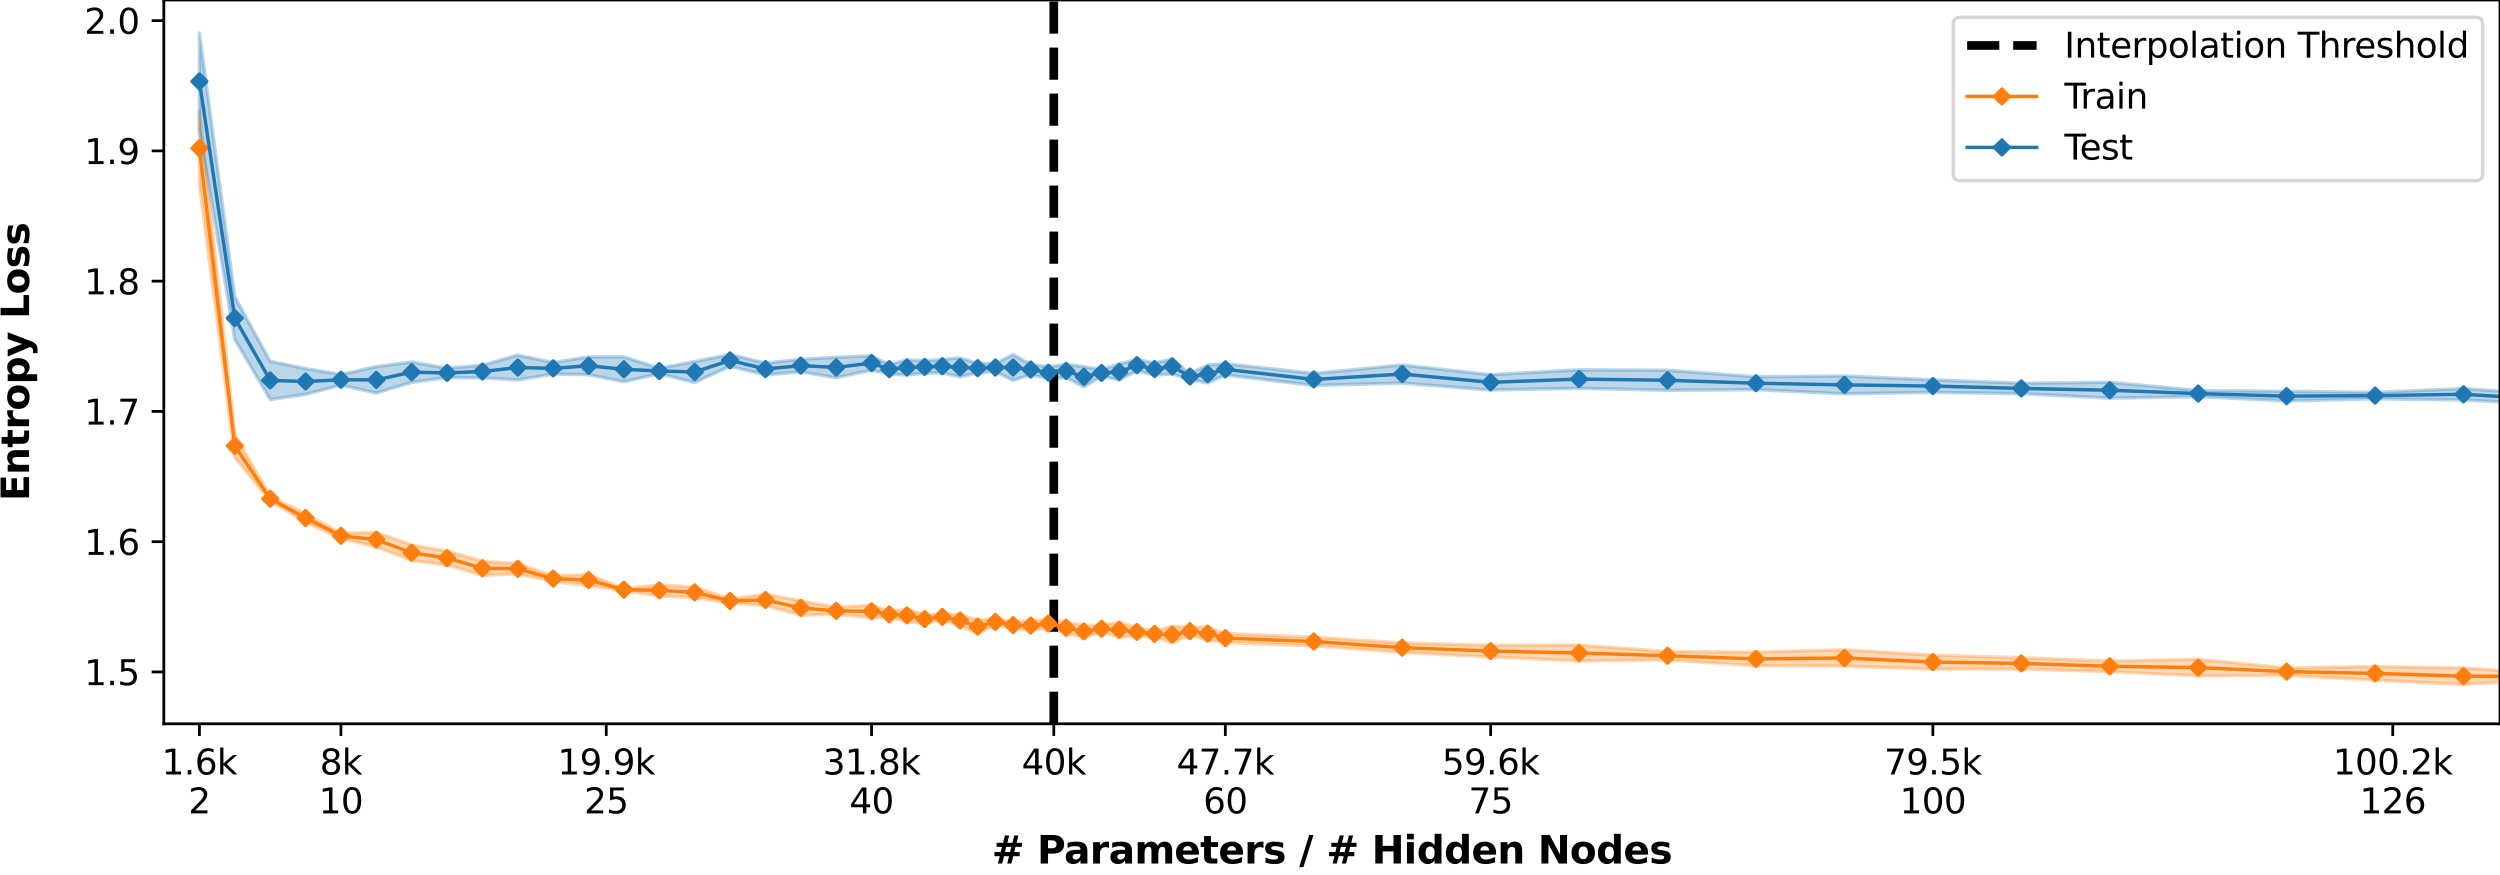 <?xml version="1.0" encoding="utf-8" standalone="no"?>
<!DOCTYPE svg PUBLIC "-//W3C//DTD SVG 1.1//EN"
  "http://www.w3.org/Graphics/SVG/1.1/DTD/svg11.dtd">
<svg xmlns:xlink="http://www.w3.org/1999/xlink" width="720pt" height="252pt" viewBox="0 0 720 252" xmlns="http://www.w3.org/2000/svg" version="1.1">
 <defs>
  <style type="text/css">*{stroke-linejoin: round; stroke-linecap: butt}</style>
 </defs>
 <g id="figure_1">
  <g id="patch_1">
   <path d="M 0 252 
L 720 252 
L 720 0 
L 0 0 
z
" style="fill: #ffffff"/>
  </g>
  <g id="axes_1">
   <g id="patch_2">
    <path d="M 47.18 208.456 
L 720 208.456 
L 720 0 
L 47.18 0 
z
" style="fill: #ffffff"/>
   </g>
   <g id="PolyCollection_1">
    <path d="M 57.432 31.939 
L 57.432 53.424 
L 67.621 131.74 
L 77.809 144.332 
L 87.998 150.397 
L 98.186 155.095 
L 108.375 157.48 
L 118.563 161.418 
L 128.751 162.734 
L 138.94 165.698 
L 149.128 165.302 
L 159.317 167.507 
L 169.505 168.646 
L 179.694 170.16 
L 189.882 171.587 
L 200.07 172.137 
L 210.259 173.704 
L 220.447 174.409 
L 230.636 177.126 
L 240.824 176.98 
L 251.012 177.84 
L 256.107 177.866 
L 261.201 179.031 
L 266.295 179.55 
L 271.389 178.524 
L 276.483 180.335 
L 281.578 182.446 
L 286.672 180.027 
L 291.766 181.074 
L 296.86 181.491 
L 301.955 180.888 
L 307.049 182.428 
L 312.143 183.468 
L 317.237 182.201 
L 322.331 183.47 
L 327.426 183.291 
L 332.52 183.38 
L 337.614 185.16 
L 342.708 182.955 
L 347.802 184.365 
L 352.897 185.06 
L 378.368 186.003 
L 403.839 187.881 
L 429.31 189.206 
L 454.781 190.348 
L 480.252 190.082 
L 505.723 191.756 
L 531.194 191.853 
L 556.665 192.688 
L 582.136 192.709 
L 607.607 193.432 
L 633.078 194.654 
L 658.549 194.506 
L 684.02 195.9 
L 709.491 197.113 
L 734.962 195.568 
L 760.433 195.72 
L 785.904 196.874 
L 811.375 198.981 
L 811.375 195.061 
L 811.375 195.061 
L 785.904 195.055 
L 760.433 192.793 
L 734.962 194.075 
L 709.491 192.374 
L 684.02 191.973 
L 658.549 192.338 
L 633.078 189.894 
L 607.607 190.359 
L 582.136 189.416 
L 556.665 188.675 
L 531.194 187.134 
L 505.723 187.796 
L 480.252 187.629 
L 454.781 185.782 
L 429.31 185.82 
L 403.839 185.178 
L 378.368 183.496 
L 352.897 182.502 
L 347.802 180.617 
L 342.708 180.611 
L 337.614 180.341 
L 332.52 181.762 
L 327.426 180.715 
L 322.331 179.301 
L 317.237 179.934 
L 312.143 180.233 
L 307.049 179.169 
L 301.955 178.27 
L 296.86 178.823 
L 291.766 178.972 
L 286.672 178.2 
L 281.578 178.507 
L 276.483 177.069 
L 271.389 176.802 
L 266.295 177.022 
L 261.201 175.452 
L 256.107 175.997 
L 251.012 174.271 
L 240.824 174.901 
L 230.636 173.029 
L 220.447 171.176 
L 210.259 172.468 
L 200.07 169.084 
L 189.882 168.455 
L 179.694 169.462 
L 169.505 165.465 
L 159.317 165.802 
L 149.128 162.323 
L 138.94 161.606 
L 128.751 158.708 
L 118.563 156.984 
L 108.375 153.364 
L 98.186 153.531 
L 87.998 147.995 
L 77.809 142.952 
L 67.621 125.103 
L 57.432 31.939 
z
" clip-path="url(#p894964022c)" style="fill: #ff7f0e; fill-opacity: 0.3; stroke: #ff7f0e; stroke-opacity: 0.3"/>
   </g>
   <g id="PolyCollection_2">
    <path d="M 57.432 9.475 
L 57.432 37.435 
L 67.621 97.772 
L 77.809 115.065 
L 87.998 113.589 
L 98.186 110.919 
L 108.375 113.202 
L 118.563 110.123 
L 128.751 108.753 
L 138.94 108.81 
L 149.128 109.426 
L 159.317 107.733 
L 169.505 107.92 
L 179.694 109.937 
L 189.882 107.662 
L 200.07 110.142 
L 210.259 105.496 
L 220.447 107.991 
L 230.636 107.095 
L 240.824 108.783 
L 251.012 106.617 
L 256.107 107.689 
L 261.201 108.014 
L 266.295 107.463 
L 271.389 107.402 
L 276.483 108.526 
L 281.578 107.4 
L 286.672 107.002 
L 291.766 109.56 
L 296.86 107.927 
L 301.955 109.055 
L 307.049 108.748 
L 312.143 111.437 
L 317.237 108.352 
L 322.331 109.451 
L 327.426 106.838 
L 332.52 108.022 
L 337.614 107.715 
L 342.708 109.265 
L 347.802 110.333 
L 352.897 107.995 
L 378.368 111.009 
L 403.839 110.338 
L 429.31 112.321 
L 454.781 111.83 
L 480.252 112.407 
L 505.723 112.228 
L 531.194 113.42 
L 556.665 112.986 
L 582.136 113.387 
L 607.607 114.668 
L 633.078 114.239 
L 658.549 115.469 
L 684.02 114.866 
L 709.491 115.204 
L 734.962 116.501 
L 760.433 116.337 
L 785.904 115.957 
L 811.375 116.581 
L 811.375 113.919 
L 811.375 113.919 
L 785.904 111.267 
L 760.433 113.691 
L 734.962 113.678 
L 709.491 111.911 
L 684.02 113.002 
L 658.549 112.701 
L 633.078 112.461 
L 607.607 110.099 
L 582.136 110.355 
L 556.665 109.39 
L 531.194 108.283 
L 505.723 108.507 
L 480.252 106.631 
L 454.781 106.516 
L 429.31 107.9 
L 403.839 105.118 
L 378.368 107.552 
L 352.897 104.731 
L 347.802 105.146 
L 342.708 107.609 
L 337.614 103.352 
L 332.52 104.545 
L 327.426 103.498 
L 322.331 104.786 
L 317.237 106.465 
L 312.143 105.586 
L 307.049 104.927 
L 301.955 105.63 
L 296.86 104.934 
L 291.766 102.113 
L 286.672 104.673 
L 281.578 104.658 
L 276.483 103.07 
L 271.389 103.53 
L 266.295 103.87 
L 261.201 103.653 
L 256.107 104.943 
L 251.012 102.502 
L 240.824 102.88 
L 230.636 103.489 
L 220.447 104.572 
L 210.259 102.068 
L 200.07 104.121 
L 189.882 106.046 
L 179.694 102.782 
L 169.505 102.775 
L 159.317 104.431 
L 149.128 102.258 
L 138.94 105.181 
L 128.751 106.04 
L 118.563 104.259 
L 108.375 105.598 
L 98.186 107.838 
L 87.998 106.151 
L 77.809 104.048 
L 67.621 85.49 
L 57.432 9.475 
z
" clip-path="url(#p894964022c)" style="fill: #1f77b4; fill-opacity: 0.3; stroke: #1f77b4; stroke-opacity: 0.3"/>
   </g>
   <g id="matplotlib.axis_1">
    <g id="xtick_1">
     <g id="line2d_1">
      <defs>
       <path id="m38ca5b665b" d="M 0 0 
L 0 3.5 
" style="stroke: #000000; stroke-width: 0.8"/>
      </defs>
      <g>
       <use xlink:href="#m38ca5b665b" x="57.432" y="208.456" style="stroke: #000000; stroke-width: 0.8"/>
      </g>
     </g>
     <g id="text_1">
      <!-- 1.6k -->
      <g transform="translate(46.586 223.054)scale(0.1 -0.1)">
       <defs>
        <path id="DejaVuSans-31" d="M 794 531 
L 1825 531 
L 1825 4091 
L 703 3866 
L 703 4441 
L 1819 4666 
L 2450 4666 
L 2450 531 
L 3481 531 
L 3481 0 
L 794 0 
L 794 531 
z
" transform="scale(0.016)"/>
        <path id="DejaVuSans-2e" d="M 684 794 
L 1344 794 
L 1344 0 
L 684 0 
L 684 794 
z
" transform="scale(0.016)"/>
        <path id="DejaVuSans-36" d="M 2113 2584 
Q 1688 2584 1439 2293 
Q 1191 2003 1191 1497 
Q 1191 994 1439 701 
Q 1688 409 2113 409 
Q 2538 409 2786 701 
Q 3034 994 3034 1497 
Q 3034 2003 2786 2293 
Q 2538 2584 2113 2584 
z
M 3366 4563 
L 3366 3988 
Q 3128 4100 2886 4159 
Q 2644 4219 2406 4219 
Q 1781 4219 1451 3797 
Q 1122 3375 1075 2522 
Q 1259 2794 1537 2939 
Q 1816 3084 2150 3084 
Q 2853 3084 3261 2657 
Q 3669 2231 3669 1497 
Q 3669 778 3244 343 
Q 2819 -91 2113 -91 
Q 1303 -91 875 529 
Q 447 1150 447 2328 
Q 447 3434 972 4092 
Q 1497 4750 2381 4750 
Q 2619 4750 2861 4703 
Q 3103 4656 3366 4563 
z
" transform="scale(0.016)"/>
        <path id="DejaVuSans-6b" d="M 581 4863 
L 1159 4863 
L 1159 1991 
L 2875 3500 
L 3609 3500 
L 1753 1863 
L 3688 0 
L 2938 0 
L 1159 1709 
L 1159 0 
L 581 0 
L 581 4863 
z
" transform="scale(0.016)"/>
       </defs>
       <use xlink:href="#DejaVuSans-31"/>
       <use xlink:href="#DejaVuSans-2e" x="63.623"/>
       <use xlink:href="#DejaVuSans-36" x="95.41"/>
       <use xlink:href="#DejaVuSans-6b" x="159.033"/>
      </g>
      <!-- 2 -->
      <g transform="translate(54.251 234.252)scale(0.1 -0.1)">
       <defs>
        <path id="DejaVuSans-32" d="M 1228 531 
L 3431 531 
L 3431 0 
L 469 0 
L 469 531 
Q 828 903 1448 1529 
Q 2069 2156 2228 2338 
Q 2531 2678 2651 2914 
Q 2772 3150 2772 3378 
Q 2772 3750 2511 3984 
Q 2250 4219 1831 4219 
Q 1534 4219 1204 4116 
Q 875 4013 500 3803 
L 500 4441 
Q 881 4594 1212 4672 
Q 1544 4750 1819 4750 
Q 2544 4750 2975 4387 
Q 3406 4025 3406 3419 
Q 3406 3131 3298 2873 
Q 3191 2616 2906 2266 
Q 2828 2175 2409 1742 
Q 1991 1309 1228 531 
z
" transform="scale(0.016)"/>
       </defs>
       <use xlink:href="#DejaVuSans-32"/>
      </g>
     </g>
    </g>
    <g id="xtick_2">
     <g id="line2d_2">
      <g>
       <use xlink:href="#m38ca5b665b" x="98.186" y="208.456" style="stroke: #000000; stroke-width: 0.8"/>
      </g>
     </g>
     <g id="text_2">
      <!-- 8k -->
      <g transform="translate(92.11 223.054)scale(0.1 -0.1)">
       <defs>
        <path id="DejaVuSans-38" d="M 2034 2216 
Q 1584 2216 1326 1975 
Q 1069 1734 1069 1313 
Q 1069 891 1326 650 
Q 1584 409 2034 409 
Q 2484 409 2743 651 
Q 3003 894 3003 1313 
Q 3003 1734 2745 1975 
Q 2488 2216 2034 2216 
z
M 1403 2484 
Q 997 2584 770 2862 
Q 544 3141 544 3541 
Q 544 4100 942 4425 
Q 1341 4750 2034 4750 
Q 2731 4750 3128 4425 
Q 3525 4100 3525 3541 
Q 3525 3141 3298 2862 
Q 3072 2584 2669 2484 
Q 3125 2378 3379 2068 
Q 3634 1759 3634 1313 
Q 3634 634 3220 271 
Q 2806 -91 2034 -91 
Q 1263 -91 848 271 
Q 434 634 434 1313 
Q 434 1759 690 2068 
Q 947 2378 1403 2484 
z
M 1172 3481 
Q 1172 3119 1398 2916 
Q 1625 2713 2034 2713 
Q 2441 2713 2670 2916 
Q 2900 3119 2900 3481 
Q 2900 3844 2670 4047 
Q 2441 4250 2034 4250 
Q 1625 4250 1398 4047 
Q 1172 3844 1172 3481 
z
" transform="scale(0.016)"/>
       </defs>
       <use xlink:href="#DejaVuSans-38"/>
       <use xlink:href="#DejaVuSans-6b" x="63.623"/>
      </g>
      <!-- 10 -->
      <g transform="translate(91.824 234.252)scale(0.1 -0.1)">
       <defs>
        <path id="DejaVuSans-30" d="M 2034 4250 
Q 1547 4250 1301 3770 
Q 1056 3291 1056 2328 
Q 1056 1369 1301 889 
Q 1547 409 2034 409 
Q 2525 409 2770 889 
Q 3016 1369 3016 2328 
Q 3016 3291 2770 3770 
Q 2525 4250 2034 4250 
z
M 2034 4750 
Q 2819 4750 3233 4129 
Q 3647 3509 3647 2328 
Q 3647 1150 3233 529 
Q 2819 -91 2034 -91 
Q 1250 -91 836 529 
Q 422 1150 422 2328 
Q 422 3509 836 4129 
Q 1250 4750 2034 4750 
z
" transform="scale(0.016)"/>
       </defs>
       <use xlink:href="#DejaVuSans-31"/>
       <use xlink:href="#DejaVuSans-30" x="63.623"/>
      </g>
     </g>
    </g>
    <g id="xtick_3">
     <g id="line2d_3">
      <g>
       <use xlink:href="#m38ca5b665b" x="174.599" y="208.456" style="stroke: #000000; stroke-width: 0.8"/>
      </g>
     </g>
     <g id="text_3">
      <!-- 19.9k -->
      <g transform="translate(160.571 223.054)scale(0.1 -0.1)">
       <defs>
        <path id="DejaVuSans-39" d="M 703 97 
L 703 672 
Q 941 559 1184 500 
Q 1428 441 1663 441 
Q 2288 441 2617 861 
Q 2947 1281 2994 2138 
Q 2813 1869 2534 1725 
Q 2256 1581 1919 1581 
Q 1219 1581 811 2004 
Q 403 2428 403 3163 
Q 403 3881 828 4315 
Q 1253 4750 1959 4750 
Q 2769 4750 3195 4129 
Q 3622 3509 3622 2328 
Q 3622 1225 3098 567 
Q 2575 -91 1691 -91 
Q 1453 -91 1209 -44 
Q 966 3 703 97 
z
M 1959 2075 
Q 2384 2075 2632 2365 
Q 2881 2656 2881 3163 
Q 2881 3666 2632 3958 
Q 2384 4250 1959 4250 
Q 1534 4250 1286 3958 
Q 1038 3666 1038 3163 
Q 1038 2656 1286 2365 
Q 1534 2075 1959 2075 
z
" transform="scale(0.016)"/>
       </defs>
       <use xlink:href="#DejaVuSans-31"/>
       <use xlink:href="#DejaVuSans-39" x="63.623"/>
       <use xlink:href="#DejaVuSans-2e" x="127.246"/>
       <use xlink:href="#DejaVuSans-39" x="159.033"/>
       <use xlink:href="#DejaVuSans-6b" x="222.656"/>
      </g>
      <!-- 25 -->
      <g transform="translate(168.237 234.252)scale(0.1 -0.1)">
       <defs>
        <path id="DejaVuSans-35" d="M 691 4666 
L 3169 4666 
L 3169 4134 
L 1269 4134 
L 1269 2991 
Q 1406 3038 1543 3061 
Q 1681 3084 1819 3084 
Q 2600 3084 3056 2656 
Q 3513 2228 3513 1497 
Q 3513 744 3044 326 
Q 2575 -91 1722 -91 
Q 1428 -91 1123 -41 
Q 819 9 494 109 
L 494 744 
Q 775 591 1075 516 
Q 1375 441 1709 441 
Q 2250 441 2565 725 
Q 2881 1009 2881 1497 
Q 2881 1984 2565 2268 
Q 2250 2553 1709 2553 
Q 1456 2553 1204 2497 
Q 953 2441 691 2322 
L 691 4666 
z
" transform="scale(0.016)"/>
       </defs>
       <use xlink:href="#DejaVuSans-32"/>
       <use xlink:href="#DejaVuSans-35" x="63.623"/>
      </g>
     </g>
    </g>
    <g id="xtick_4">
     <g id="line2d_4">
      <g>
       <use xlink:href="#m38ca5b665b" x="251.012" y="208.456" style="stroke: #000000; stroke-width: 0.8"/>
      </g>
     </g>
     <g id="text_4">
      <!-- 31.8k -->
      <g transform="translate(236.984 223.054)scale(0.1 -0.1)">
       <defs>
        <path id="DejaVuSans-33" d="M 2597 2516 
Q 3050 2419 3304 2112 
Q 3559 1806 3559 1356 
Q 3559 666 3084 287 
Q 2609 -91 1734 -91 
Q 1441 -91 1130 -33 
Q 819 25 488 141 
L 488 750 
Q 750 597 1062 519 
Q 1375 441 1716 441 
Q 2309 441 2620 675 
Q 2931 909 2931 1356 
Q 2931 1769 2642 2001 
Q 2353 2234 1838 2234 
L 1294 2234 
L 1294 2753 
L 1863 2753 
Q 2328 2753 2575 2939 
Q 2822 3125 2822 3475 
Q 2822 3834 2567 4026 
Q 2313 4219 1838 4219 
Q 1578 4219 1281 4162 
Q 984 4106 628 3988 
L 628 4550 
Q 988 4650 1302 4700 
Q 1616 4750 1894 4750 
Q 2613 4750 3031 4423 
Q 3450 4097 3450 3541 
Q 3450 3153 3228 2886 
Q 3006 2619 2597 2516 
z
" transform="scale(0.016)"/>
       </defs>
       <use xlink:href="#DejaVuSans-33"/>
       <use xlink:href="#DejaVuSans-31" x="63.623"/>
       <use xlink:href="#DejaVuSans-2e" x="127.246"/>
       <use xlink:href="#DejaVuSans-38" x="159.033"/>
       <use xlink:href="#DejaVuSans-6b" x="222.656"/>
      </g>
      <!-- 40 -->
      <g transform="translate(244.65 234.252)scale(0.1 -0.1)">
       <defs>
        <path id="DejaVuSans-34" d="M 2419 4116 
L 825 1625 
L 2419 1625 
L 2419 4116 
z
M 2253 4666 
L 3047 4666 
L 3047 1625 
L 3713 1625 
L 3713 1100 
L 3047 1100 
L 3047 0 
L 2419 0 
L 2419 1100 
L 313 1100 
L 313 1709 
L 2253 4666 
z
" transform="scale(0.016)"/>
       </defs>
       <use xlink:href="#DejaVuSans-34"/>
       <use xlink:href="#DejaVuSans-30" x="63.623"/>
      </g>
     </g>
    </g>
    <g id="xtick_5">
     <g id="line2d_5">
      <g>
       <use xlink:href="#m38ca5b665b" x="352.897" y="208.456" style="stroke: #000000; stroke-width: 0.8"/>
      </g>
     </g>
     <g id="text_5">
      <!-- 47.7k -->
      <g transform="translate(338.868 223.054)scale(0.1 -0.1)">
       <defs>
        <path id="DejaVuSans-37" d="M 525 4666 
L 3525 4666 
L 3525 4397 
L 1831 0 
L 1172 0 
L 2766 4134 
L 525 4134 
L 525 4666 
z
" transform="scale(0.016)"/>
       </defs>
       <use xlink:href="#DejaVuSans-34"/>
       <use xlink:href="#DejaVuSans-37" x="63.623"/>
       <use xlink:href="#DejaVuSans-2e" x="127.246"/>
       <use xlink:href="#DejaVuSans-37" x="159.033"/>
       <use xlink:href="#DejaVuSans-6b" x="222.656"/>
      </g>
      <!-- 60 -->
      <g transform="translate(346.534 234.252)scale(0.1 -0.1)">
       <use xlink:href="#DejaVuSans-36"/>
       <use xlink:href="#DejaVuSans-30" x="63.623"/>
      </g>
     </g>
    </g>
    <g id="xtick_6">
     <g id="line2d_6">
      <g>
       <use xlink:href="#m38ca5b665b" x="429.31" y="208.456" style="stroke: #000000; stroke-width: 0.8"/>
      </g>
     </g>
     <g id="text_6">
      <!-- 59.6k -->
      <g transform="translate(415.282 223.054)scale(0.1 -0.1)">
       <use xlink:href="#DejaVuSans-35"/>
       <use xlink:href="#DejaVuSans-39" x="63.623"/>
       <use xlink:href="#DejaVuSans-2e" x="127.246"/>
       <use xlink:href="#DejaVuSans-36" x="159.033"/>
       <use xlink:href="#DejaVuSans-6b" x="222.656"/>
      </g>
      <!-- 75 -->
      <g transform="translate(422.947 234.252)scale(0.1 -0.1)">
       <use xlink:href="#DejaVuSans-37"/>
       <use xlink:href="#DejaVuSans-35" x="63.623"/>
      </g>
     </g>
    </g>
    <g id="xtick_7">
     <g id="line2d_7">
      <g>
       <use xlink:href="#m38ca5b665b" x="556.665" y="208.456" style="stroke: #000000; stroke-width: 0.8"/>
      </g>
     </g>
     <g id="text_7">
      <!-- 79.5k -->
      <g transform="translate(542.637 223.054)scale(0.1 -0.1)">
       <use xlink:href="#DejaVuSans-37"/>
       <use xlink:href="#DejaVuSans-39" x="63.623"/>
       <use xlink:href="#DejaVuSans-2e" x="127.246"/>
       <use xlink:href="#DejaVuSans-35" x="159.033"/>
       <use xlink:href="#DejaVuSans-6b" x="222.656"/>
      </g>
      <!-- 100 -->
      <g transform="translate(547.121 234.252)scale(0.1 -0.1)">
       <use xlink:href="#DejaVuSans-31"/>
       <use xlink:href="#DejaVuSans-30" x="63.623"/>
       <use xlink:href="#DejaVuSans-30" x="127.246"/>
      </g>
     </g>
    </g>
    <g id="xtick_8">
     <g id="line2d_8">
      <g>
       <use xlink:href="#m38ca5b665b" x="689.114" y="208.456" style="stroke: #000000; stroke-width: 0.8"/>
      </g>
     </g>
     <g id="text_8">
      <!-- 100.2k -->
      <g transform="translate(671.905 223.054)scale(0.1 -0.1)">
       <use xlink:href="#DejaVuSans-31"/>
       <use xlink:href="#DejaVuSans-30" x="63.623"/>
       <use xlink:href="#DejaVuSans-30" x="127.246"/>
       <use xlink:href="#DejaVuSans-2e" x="190.869"/>
       <use xlink:href="#DejaVuSans-32" x="222.656"/>
       <use xlink:href="#DejaVuSans-6b" x="286.279"/>
      </g>
      <!-- 126 -->
      <g transform="translate(679.571 234.252)scale(0.1 -0.1)">
       <use xlink:href="#DejaVuSans-31"/>
       <use xlink:href="#DejaVuSans-32" x="63.623"/>
       <use xlink:href="#DejaVuSans-36" x="127.246"/>
      </g>
     </g>
    </g>
    <g id="xtick_9">
     <g id="line2d_9">
      <g>
       <use xlink:href="#m38ca5b665b" x="303.492" y="208.456" style="stroke: #000000; stroke-width: 0.8"/>
      </g>
     </g>
     <g id="text_9">
      <!-- 40k -->
      <g transform="translate(294.235 223.054)scale(0.1 -0.1)">
       <use xlink:href="#DejaVuSans-34"/>
       <use xlink:href="#DejaVuSans-30" x="63.623"/>
       <use xlink:href="#DejaVuSans-6b" x="127.246"/>
      </g>
     </g>
    </g>
    <g id="text_10">
     <!-- # Parameters / # Hidden Nodes -->
     <g transform="translate(285.631 248.69)scale(0.11 -0.11)">
      <defs>
       <path id="DejaVuSans-Bold-23" d="M 2847 4594 
L 2547 3391 
L 3372 3391 
L 3675 4594 
L 4366 4594 
L 4063 3391 
L 4928 3391 
L 4928 2725 
L 3897 2725 
L 3681 1869 
L 4569 1869 
L 4569 1197 
L 3519 1197 
L 3219 0 
L 2528 0 
L 2828 1197 
L 2003 1197 
L 1703 0 
L 1006 0 
L 1306 1197 
L 434 1197 
L 434 1869 
L 1459 1869 
L 1678 2725 
L 794 2725 
L 794 3391 
L 1850 3391 
L 2150 4594 
L 2847 4594 
z
M 3200 2725 
L 2375 2725 
L 2156 1869 
L 2981 1869 
L 3200 2725 
z
" transform="scale(0.016)"/>
       <path id="DejaVuSans-Bold-20" transform="scale(0.016)"/>
       <path id="DejaVuSans-Bold-50" d="M 588 4666 
L 2584 4666 
Q 3475 4666 3951 4270 
Q 4428 3875 4428 3144 
Q 4428 2409 3951 2014 
Q 3475 1619 2584 1619 
L 1791 1619 
L 1791 0 
L 588 0 
L 588 4666 
z
M 1791 3794 
L 1791 2491 
L 2456 2491 
Q 2806 2491 2997 2661 
Q 3188 2831 3188 3144 
Q 3188 3456 2997 3625 
Q 2806 3794 2456 3794 
L 1791 3794 
z
" transform="scale(0.016)"/>
       <path id="DejaVuSans-Bold-61" d="M 2106 1575 
Q 1756 1575 1579 1456 
Q 1403 1338 1403 1106 
Q 1403 894 1545 773 
Q 1688 653 1941 653 
Q 2256 653 2472 879 
Q 2688 1106 2688 1447 
L 2688 1575 
L 2106 1575 
z
M 3816 1997 
L 3816 0 
L 2688 0 
L 2688 519 
Q 2463 200 2181 54 
Q 1900 -91 1497 -91 
Q 953 -91 614 226 
Q 275 544 275 1050 
Q 275 1666 698 1953 
Q 1122 2241 2028 2241 
L 2688 2241 
L 2688 2328 
Q 2688 2594 2478 2717 
Q 2269 2841 1825 2841 
Q 1466 2841 1156 2769 
Q 847 2697 581 2553 
L 581 3406 
Q 941 3494 1303 3539 
Q 1666 3584 2028 3584 
Q 2975 3584 3395 3211 
Q 3816 2838 3816 1997 
z
" transform="scale(0.016)"/>
       <path id="DejaVuSans-Bold-72" d="M 3138 2547 
Q 2991 2616 2845 2648 
Q 2700 2681 2553 2681 
Q 2122 2681 1889 2404 
Q 1656 2128 1656 1613 
L 1656 0 
L 538 0 
L 538 3500 
L 1656 3500 
L 1656 2925 
Q 1872 3269 2151 3426 
Q 2431 3584 2822 3584 
Q 2878 3584 2943 3579 
Q 3009 3575 3134 3559 
L 3138 2547 
z
" transform="scale(0.016)"/>
       <path id="DejaVuSans-Bold-6d" d="M 3781 2919 
Q 3994 3244 4286 3414 
Q 4578 3584 4928 3584 
Q 5531 3584 5847 3212 
Q 6163 2841 6163 2131 
L 6163 0 
L 5038 0 
L 5038 1825 
Q 5041 1866 5042 1909 
Q 5044 1953 5044 2034 
Q 5044 2406 4934 2573 
Q 4825 2741 4581 2741 
Q 4263 2741 4089 2478 
Q 3916 2216 3909 1719 
L 3909 0 
L 2784 0 
L 2784 1825 
Q 2784 2406 2684 2573 
Q 2584 2741 2328 2741 
Q 2006 2741 1831 2477 
Q 1656 2213 1656 1722 
L 1656 0 
L 531 0 
L 531 3500 
L 1656 3500 
L 1656 2988 
Q 1863 3284 2130 3434 
Q 2397 3584 2719 3584 
Q 3081 3584 3359 3409 
Q 3638 3234 3781 2919 
z
" transform="scale(0.016)"/>
       <path id="DejaVuSans-Bold-65" d="M 4031 1759 
L 4031 1441 
L 1416 1441 
Q 1456 1047 1700 850 
Q 1944 653 2381 653 
Q 2734 653 3104 758 
Q 3475 863 3866 1075 
L 3866 213 
Q 3469 63 3072 -14 
Q 2675 -91 2278 -91 
Q 1328 -91 801 392 
Q 275 875 275 1747 
Q 275 2603 792 3093 
Q 1309 3584 2216 3584 
Q 3041 3584 3536 3087 
Q 4031 2591 4031 1759 
z
M 2881 2131 
Q 2881 2450 2695 2645 
Q 2509 2841 2209 2841 
Q 1884 2841 1681 2658 
Q 1478 2475 1428 2131 
L 2881 2131 
z
" transform="scale(0.016)"/>
       <path id="DejaVuSans-Bold-74" d="M 1759 4494 
L 1759 3500 
L 2913 3500 
L 2913 2700 
L 1759 2700 
L 1759 1216 
Q 1759 972 1856 886 
Q 1953 800 2241 800 
L 2816 800 
L 2816 0 
L 1856 0 
Q 1194 0 917 276 
Q 641 553 641 1216 
L 641 2700 
L 84 2700 
L 84 3500 
L 641 3500 
L 641 4494 
L 1759 4494 
z
" transform="scale(0.016)"/>
       <path id="DejaVuSans-Bold-73" d="M 3272 3391 
L 3272 2541 
Q 2913 2691 2578 2766 
Q 2244 2841 1947 2841 
Q 1628 2841 1473 2761 
Q 1319 2681 1319 2516 
Q 1319 2381 1436 2309 
Q 1553 2238 1856 2203 
L 2053 2175 
Q 2913 2066 3209 1816 
Q 3506 1566 3506 1031 
Q 3506 472 3093 190 
Q 2681 -91 1863 -91 
Q 1516 -91 1145 -36 
Q 775 19 384 128 
L 384 978 
Q 719 816 1070 734 
Q 1422 653 1784 653 
Q 2113 653 2278 743 
Q 2444 834 2444 1013 
Q 2444 1163 2330 1236 
Q 2216 1309 1875 1350 
L 1678 1375 
Q 931 1469 631 1722 
Q 331 1975 331 2491 
Q 331 3047 712 3315 
Q 1094 3584 1881 3584 
Q 2191 3584 2531 3537 
Q 2872 3491 3272 3391 
z
" transform="scale(0.016)"/>
       <path id="DejaVuSans-Bold-2f" d="M 1644 4666 
L 2338 4666 
L 691 -594 
L 0 -594 
L 1644 4666 
z
" transform="scale(0.016)"/>
       <path id="DejaVuSans-Bold-48" d="M 588 4666 
L 1791 4666 
L 1791 2888 
L 3566 2888 
L 3566 4666 
L 4769 4666 
L 4769 0 
L 3566 0 
L 3566 1978 
L 1791 1978 
L 1791 0 
L 588 0 
L 588 4666 
z
" transform="scale(0.016)"/>
       <path id="DejaVuSans-Bold-69" d="M 538 3500 
L 1656 3500 
L 1656 0 
L 538 0 
L 538 3500 
z
M 538 4863 
L 1656 4863 
L 1656 3950 
L 538 3950 
L 538 4863 
z
" transform="scale(0.016)"/>
       <path id="DejaVuSans-Bold-64" d="M 2919 2988 
L 2919 4863 
L 4044 4863 
L 4044 0 
L 2919 0 
L 2919 506 
Q 2688 197 2409 53 
Q 2131 -91 1766 -91 
Q 1119 -91 703 423 
Q 288 938 288 1747 
Q 288 2556 703 3070 
Q 1119 3584 1766 3584 
Q 2128 3584 2408 3439 
Q 2688 3294 2919 2988 
z
M 2181 722 
Q 2541 722 2730 984 
Q 2919 1247 2919 1747 
Q 2919 2247 2730 2509 
Q 2541 2772 2181 2772 
Q 1825 2772 1636 2509 
Q 1447 2247 1447 1747 
Q 1447 1247 1636 984 
Q 1825 722 2181 722 
z
" transform="scale(0.016)"/>
       <path id="DejaVuSans-Bold-6e" d="M 4056 2131 
L 4056 0 
L 2931 0 
L 2931 347 
L 2931 1631 
Q 2931 2084 2911 2256 
Q 2891 2428 2841 2509 
Q 2775 2619 2662 2680 
Q 2550 2741 2406 2741 
Q 2056 2741 1856 2470 
Q 1656 2200 1656 1722 
L 1656 0 
L 538 0 
L 538 3500 
L 1656 3500 
L 1656 2988 
Q 1909 3294 2193 3439 
Q 2478 3584 2822 3584 
Q 3428 3584 3742 3212 
Q 4056 2841 4056 2131 
z
" transform="scale(0.016)"/>
       <path id="DejaVuSans-Bold-4e" d="M 588 4666 
L 1931 4666 
L 3628 1466 
L 3628 4666 
L 4769 4666 
L 4769 0 
L 3425 0 
L 1728 3200 
L 1728 0 
L 588 0 
L 588 4666 
z
" transform="scale(0.016)"/>
       <path id="DejaVuSans-Bold-6f" d="M 2203 2784 
Q 1831 2784 1636 2517 
Q 1441 2250 1441 1747 
Q 1441 1244 1636 976 
Q 1831 709 2203 709 
Q 2569 709 2762 976 
Q 2956 1244 2956 1747 
Q 2956 2250 2762 2517 
Q 2569 2784 2203 2784 
z
M 2203 3584 
Q 3106 3584 3614 3096 
Q 4122 2609 4122 1747 
Q 4122 884 3614 396 
Q 3106 -91 2203 -91 
Q 1297 -91 786 396 
Q 275 884 275 1747 
Q 275 2609 786 3096 
Q 1297 3584 2203 3584 
z
" transform="scale(0.016)"/>
      </defs>
      <use xlink:href="#DejaVuSans-Bold-23"/>
      <use xlink:href="#DejaVuSans-Bold-20" x="83.789"/>
      <use xlink:href="#DejaVuSans-Bold-50" x="118.604"/>
      <use xlink:href="#DejaVuSans-Bold-61" x="189.27"/>
      <use xlink:href="#DejaVuSans-Bold-72" x="256.75"/>
      <use xlink:href="#DejaVuSans-Bold-61" x="306.066"/>
      <use xlink:href="#DejaVuSans-Bold-6d" x="373.547"/>
      <use xlink:href="#DejaVuSans-Bold-65" x="477.746"/>
      <use xlink:href="#DejaVuSans-Bold-74" x="545.568"/>
      <use xlink:href="#DejaVuSans-Bold-65" x="593.371"/>
      <use xlink:href="#DejaVuSans-Bold-72" x="661.193"/>
      <use xlink:href="#DejaVuSans-Bold-73" x="710.51"/>
      <use xlink:href="#DejaVuSans-Bold-20" x="770.031"/>
      <use xlink:href="#DejaVuSans-Bold-2f" x="804.846"/>
      <use xlink:href="#DejaVuSans-Bold-20" x="841.369"/>
      <use xlink:href="#DejaVuSans-Bold-23" x="876.184"/>
      <use xlink:href="#DejaVuSans-Bold-20" x="959.973"/>
      <use xlink:href="#DejaVuSans-Bold-48" x="994.787"/>
      <use xlink:href="#DejaVuSans-Bold-69" x="1078.479"/>
      <use xlink:href="#DejaVuSans-Bold-64" x="1112.756"/>
      <use xlink:href="#DejaVuSans-Bold-64" x="1184.338"/>
      <use xlink:href="#DejaVuSans-Bold-65" x="1255.92"/>
      <use xlink:href="#DejaVuSans-Bold-6e" x="1323.742"/>
      <use xlink:href="#DejaVuSans-Bold-20" x="1394.934"/>
      <use xlink:href="#DejaVuSans-Bold-4e" x="1429.748"/>
      <use xlink:href="#DejaVuSans-Bold-6f" x="1513.439"/>
      <use xlink:href="#DejaVuSans-Bold-64" x="1582.141"/>
      <use xlink:href="#DejaVuSans-Bold-65" x="1653.723"/>
      <use xlink:href="#DejaVuSans-Bold-73" x="1721.545"/>
     </g>
    </g>
   </g>
   <g id="matplotlib.axis_2">
    <g id="ytick_1">
     <g id="line2d_10">
      <defs>
       <path id="me8fe4e08ce" d="M 0 0 
L -3.5 0 
" style="stroke: #000000; stroke-width: 0.8"/>
      </defs>
      <g>
       <use xlink:href="#me8fe4e08ce" x="47.18" y="193.524" style="stroke: #000000; stroke-width: 0.8"/>
      </g>
     </g>
     <g id="text_11">
      <!--    1.5 -->
      <g transform="translate(14.742 197.323)scale(0.1 -0.1)">
       <defs>
        <path id="DejaVuSans-20" transform="scale(0.016)"/>
       </defs>
       <use xlink:href="#DejaVuSans-20"/>
       <use xlink:href="#DejaVuSans-20" x="31.787"/>
       <use xlink:href="#DejaVuSans-20" x="63.574"/>
       <use xlink:href="#DejaVuSans-31" x="95.361"/>
       <use xlink:href="#DejaVuSans-2e" x="158.984"/>
       <use xlink:href="#DejaVuSans-35" x="190.771"/>
      </g>
     </g>
    </g>
    <g id="ytick_2">
     <g id="line2d_11">
      <g>
       <use xlink:href="#me8fe4e08ce" x="47.18" y="156.007" style="stroke: #000000; stroke-width: 0.8"/>
      </g>
     </g>
     <g id="text_12">
      <!--    1.6 -->
      <g transform="translate(14.742 159.806)scale(0.1 -0.1)">
       <use xlink:href="#DejaVuSans-20"/>
       <use xlink:href="#DejaVuSans-20" x="31.787"/>
       <use xlink:href="#DejaVuSans-20" x="63.574"/>
       <use xlink:href="#DejaVuSans-31" x="95.361"/>
       <use xlink:href="#DejaVuSans-2e" x="158.984"/>
       <use xlink:href="#DejaVuSans-36" x="190.771"/>
      </g>
     </g>
    </g>
    <g id="ytick_3">
     <g id="line2d_12">
      <g>
       <use xlink:href="#me8fe4e08ce" x="47.18" y="118.49" style="stroke: #000000; stroke-width: 0.8"/>
      </g>
     </g>
     <g id="text_13">
      <!--    1.7 -->
      <g transform="translate(14.742 122.289)scale(0.1 -0.1)">
       <use xlink:href="#DejaVuSans-20"/>
       <use xlink:href="#DejaVuSans-20" x="31.787"/>
       <use xlink:href="#DejaVuSans-20" x="63.574"/>
       <use xlink:href="#DejaVuSans-31" x="95.361"/>
       <use xlink:href="#DejaVuSans-2e" x="158.984"/>
       <use xlink:href="#DejaVuSans-37" x="190.771"/>
      </g>
     </g>
    </g>
    <g id="ytick_4">
     <g id="line2d_13">
      <g>
       <use xlink:href="#me8fe4e08ce" x="47.18" y="80.973" style="stroke: #000000; stroke-width: 0.8"/>
      </g>
     </g>
     <g id="text_14">
      <!--    1.8 -->
      <g transform="translate(14.742 84.773)scale(0.1 -0.1)">
       <use xlink:href="#DejaVuSans-20"/>
       <use xlink:href="#DejaVuSans-20" x="31.787"/>
       <use xlink:href="#DejaVuSans-20" x="63.574"/>
       <use xlink:href="#DejaVuSans-31" x="95.361"/>
       <use xlink:href="#DejaVuSans-2e" x="158.984"/>
       <use xlink:href="#DejaVuSans-38" x="190.771"/>
      </g>
     </g>
    </g>
    <g id="ytick_5">
     <g id="line2d_14">
      <g>
       <use xlink:href="#me8fe4e08ce" x="47.18" y="43.457" style="stroke: #000000; stroke-width: 0.8"/>
      </g>
     </g>
     <g id="text_15">
      <!--    1.9 -->
      <g transform="translate(14.742 47.256)scale(0.1 -0.1)">
       <use xlink:href="#DejaVuSans-20"/>
       <use xlink:href="#DejaVuSans-20" x="31.787"/>
       <use xlink:href="#DejaVuSans-20" x="63.574"/>
       <use xlink:href="#DejaVuSans-31" x="95.361"/>
       <use xlink:href="#DejaVuSans-2e" x="158.984"/>
       <use xlink:href="#DejaVuSans-39" x="190.771"/>
      </g>
     </g>
    </g>
    <g id="ytick_6">
     <g id="line2d_15">
      <g>
       <use xlink:href="#me8fe4e08ce" x="47.18" y="5.94" style="stroke: #000000; stroke-width: 0.8"/>
      </g>
     </g>
     <g id="text_16">
      <!--    2.0 -->
      <g transform="translate(14.742 9.739)scale(0.1 -0.1)">
       <use xlink:href="#DejaVuSans-20"/>
       <use xlink:href="#DejaVuSans-20" x="31.787"/>
       <use xlink:href="#DejaVuSans-20" x="63.574"/>
       <use xlink:href="#DejaVuSans-32" x="95.361"/>
       <use xlink:href="#DejaVuSans-2e" x="158.984"/>
       <use xlink:href="#DejaVuSans-30" x="190.771"/>
      </g>
     </g>
    </g>
    <g id="text_17">
     <!-- Entropy Loss -->
     <g transform="translate(8.369 144.287)rotate(-90)scale(0.11 -0.11)">
      <defs>
       <path id="DejaVuSans-Bold-45" d="M 588 4666 
L 3834 4666 
L 3834 3756 
L 1791 3756 
L 1791 2888 
L 3713 2888 
L 3713 1978 
L 1791 1978 
L 1791 909 
L 3903 909 
L 3903 0 
L 588 0 
L 588 4666 
z
" transform="scale(0.016)"/>
       <path id="DejaVuSans-Bold-70" d="M 1656 506 
L 1656 -1331 
L 538 -1331 
L 538 3500 
L 1656 3500 
L 1656 2988 
Q 1888 3294 2169 3439 
Q 2450 3584 2816 3584 
Q 3463 3584 3878 3070 
Q 4294 2556 4294 1747 
Q 4294 938 3878 423 
Q 3463 -91 2816 -91 
Q 2450 -91 2169 54 
Q 1888 200 1656 506 
z
M 2400 2772 
Q 2041 2772 1848 2508 
Q 1656 2244 1656 1747 
Q 1656 1250 1848 986 
Q 2041 722 2400 722 
Q 2759 722 2948 984 
Q 3138 1247 3138 1747 
Q 3138 2247 2948 2509 
Q 2759 2772 2400 2772 
z
" transform="scale(0.016)"/>
       <path id="DejaVuSans-Bold-79" d="M 78 3500 
L 1197 3500 
L 2138 1125 
L 2938 3500 
L 4056 3500 
L 2584 -331 
Q 2363 -916 2067 -1148 
Q 1772 -1381 1288 -1381 
L 641 -1381 
L 641 -647 
L 991 -647 
Q 1275 -647 1404 -556 
Q 1534 -466 1606 -231 
L 1638 -134 
L 78 3500 
z
" transform="scale(0.016)"/>
       <path id="DejaVuSans-Bold-4c" d="M 588 4666 
L 1791 4666 
L 1791 909 
L 3903 909 
L 3903 0 
L 588 0 
L 588 4666 
z
" transform="scale(0.016)"/>
      </defs>
      <use xlink:href="#DejaVuSans-Bold-45"/>
      <use xlink:href="#DejaVuSans-Bold-6e" x="68.311"/>
      <use xlink:href="#DejaVuSans-Bold-74" x="139.502"/>
      <use xlink:href="#DejaVuSans-Bold-72" x="187.305"/>
      <use xlink:href="#DejaVuSans-Bold-6f" x="236.621"/>
      <use xlink:href="#DejaVuSans-Bold-70" x="305.322"/>
      <use xlink:href="#DejaVuSans-Bold-79" x="376.904"/>
      <use xlink:href="#DejaVuSans-Bold-20" x="442.09"/>
      <use xlink:href="#DejaVuSans-Bold-4c" x="476.904"/>
      <use xlink:href="#DejaVuSans-Bold-6f" x="540.625"/>
      <use xlink:href="#DejaVuSans-Bold-73" x="609.326"/>
      <use xlink:href="#DejaVuSans-Bold-73" x="668.848"/>
     </g>
    </g>
   </g>
   <g id="line2d_16">
    <path d="M 303.492 208.456 
L 303.492 0 
" clip-path="url(#p894964022c)" style="fill: none; stroke-dasharray: 9.25,4; stroke-dashoffset: 0; stroke: #000000; stroke-width: 2.5"/>
   </g>
   <g id="line2d_17">
    <path d="M 57.432 42.681 
L 67.621 128.422 
L 77.809 143.642 
L 87.998 149.196 
L 98.186 154.313 
L 108.375 155.422 
L 118.563 159.201 
L 128.751 160.721 
L 138.94 163.652 
L 149.128 163.812 
L 159.317 166.655 
L 169.505 167.055 
L 179.694 169.811 
L 189.882 170.021 
L 200.07 170.61 
L 210.259 173.086 
L 220.447 172.792 
L 230.636 175.078 
L 240.824 175.94 
L 251.012 176.055 
L 256.107 176.931 
L 261.201 177.241 
L 266.295 178.286 
L 271.389 177.663 
L 276.483 178.702 
L 281.578 180.476 
L 286.672 179.114 
L 291.766 180.023 
L 296.86 180.157 
L 301.955 179.579 
L 307.049 180.798 
L 312.143 181.85 
L 317.237 181.067 
L 322.331 181.386 
L 327.426 182.003 
L 332.52 182.571 
L 337.614 182.75 
L 342.708 181.783 
L 347.802 182.491 
L 352.897 183.781 
L 378.368 184.749 
L 403.839 186.53 
L 429.31 187.513 
L 454.781 188.065 
L 480.252 188.855 
L 505.723 189.776 
L 531.194 189.494 
L 556.665 190.682 
L 582.136 191.062 
L 607.607 191.895 
L 633.078 192.274 
L 658.549 193.422 
L 684.02 193.936 
L 709.491 194.743 
L 721 194.779 
" clip-path="url(#p894964022c)" style="fill: none; stroke: #ff7f0e; stroke-linecap: square"/>
    <defs>
     <path id="m4ae05a5e43" d="M 0 2.121 
L 2.121 0 
L 0 -2.121 
L -2.121 0 
z
" style="stroke: #ff7f0e; stroke-linejoin: miter"/>
    </defs>
    <g clip-path="url(#p894964022c)">
     <use xlink:href="#m4ae05a5e43" x="57.432" y="42.681" style="fill: #ff7f0e; stroke: #ff7f0e; stroke-linejoin: miter"/>
     <use xlink:href="#m4ae05a5e43" x="67.621" y="128.422" style="fill: #ff7f0e; stroke: #ff7f0e; stroke-linejoin: miter"/>
     <use xlink:href="#m4ae05a5e43" x="77.809" y="143.642" style="fill: #ff7f0e; stroke: #ff7f0e; stroke-linejoin: miter"/>
     <use xlink:href="#m4ae05a5e43" x="87.998" y="149.196" style="fill: #ff7f0e; stroke: #ff7f0e; stroke-linejoin: miter"/>
     <use xlink:href="#m4ae05a5e43" x="98.186" y="154.313" style="fill: #ff7f0e; stroke: #ff7f0e; stroke-linejoin: miter"/>
     <use xlink:href="#m4ae05a5e43" x="108.375" y="155.422" style="fill: #ff7f0e; stroke: #ff7f0e; stroke-linejoin: miter"/>
     <use xlink:href="#m4ae05a5e43" x="118.563" y="159.201" style="fill: #ff7f0e; stroke: #ff7f0e; stroke-linejoin: miter"/>
     <use xlink:href="#m4ae05a5e43" x="128.751" y="160.721" style="fill: #ff7f0e; stroke: #ff7f0e; stroke-linejoin: miter"/>
     <use xlink:href="#m4ae05a5e43" x="138.94" y="163.652" style="fill: #ff7f0e; stroke: #ff7f0e; stroke-linejoin: miter"/>
     <use xlink:href="#m4ae05a5e43" x="149.128" y="163.812" style="fill: #ff7f0e; stroke: #ff7f0e; stroke-linejoin: miter"/>
     <use xlink:href="#m4ae05a5e43" x="159.317" y="166.655" style="fill: #ff7f0e; stroke: #ff7f0e; stroke-linejoin: miter"/>
     <use xlink:href="#m4ae05a5e43" x="169.505" y="167.055" style="fill: #ff7f0e; stroke: #ff7f0e; stroke-linejoin: miter"/>
     <use xlink:href="#m4ae05a5e43" x="179.694" y="169.811" style="fill: #ff7f0e; stroke: #ff7f0e; stroke-linejoin: miter"/>
     <use xlink:href="#m4ae05a5e43" x="189.882" y="170.021" style="fill: #ff7f0e; stroke: #ff7f0e; stroke-linejoin: miter"/>
     <use xlink:href="#m4ae05a5e43" x="200.07" y="170.61" style="fill: #ff7f0e; stroke: #ff7f0e; stroke-linejoin: miter"/>
     <use xlink:href="#m4ae05a5e43" x="210.259" y="173.086" style="fill: #ff7f0e; stroke: #ff7f0e; stroke-linejoin: miter"/>
     <use xlink:href="#m4ae05a5e43" x="220.447" y="172.792" style="fill: #ff7f0e; stroke: #ff7f0e; stroke-linejoin: miter"/>
     <use xlink:href="#m4ae05a5e43" x="230.636" y="175.078" style="fill: #ff7f0e; stroke: #ff7f0e; stroke-linejoin: miter"/>
     <use xlink:href="#m4ae05a5e43" x="240.824" y="175.94" style="fill: #ff7f0e; stroke: #ff7f0e; stroke-linejoin: miter"/>
     <use xlink:href="#m4ae05a5e43" x="251.012" y="176.055" style="fill: #ff7f0e; stroke: #ff7f0e; stroke-linejoin: miter"/>
     <use xlink:href="#m4ae05a5e43" x="256.107" y="176.931" style="fill: #ff7f0e; stroke: #ff7f0e; stroke-linejoin: miter"/>
     <use xlink:href="#m4ae05a5e43" x="261.201" y="177.241" style="fill: #ff7f0e; stroke: #ff7f0e; stroke-linejoin: miter"/>
     <use xlink:href="#m4ae05a5e43" x="266.295" y="178.286" style="fill: #ff7f0e; stroke: #ff7f0e; stroke-linejoin: miter"/>
     <use xlink:href="#m4ae05a5e43" x="271.389" y="177.663" style="fill: #ff7f0e; stroke: #ff7f0e; stroke-linejoin: miter"/>
     <use xlink:href="#m4ae05a5e43" x="276.483" y="178.702" style="fill: #ff7f0e; stroke: #ff7f0e; stroke-linejoin: miter"/>
     <use xlink:href="#m4ae05a5e43" x="281.578" y="180.476" style="fill: #ff7f0e; stroke: #ff7f0e; stroke-linejoin: miter"/>
     <use xlink:href="#m4ae05a5e43" x="286.672" y="179.114" style="fill: #ff7f0e; stroke: #ff7f0e; stroke-linejoin: miter"/>
     <use xlink:href="#m4ae05a5e43" x="291.766" y="180.023" style="fill: #ff7f0e; stroke: #ff7f0e; stroke-linejoin: miter"/>
     <use xlink:href="#m4ae05a5e43" x="296.86" y="180.157" style="fill: #ff7f0e; stroke: #ff7f0e; stroke-linejoin: miter"/>
     <use xlink:href="#m4ae05a5e43" x="301.955" y="179.579" style="fill: #ff7f0e; stroke: #ff7f0e; stroke-linejoin: miter"/>
     <use xlink:href="#m4ae05a5e43" x="307.049" y="180.798" style="fill: #ff7f0e; stroke: #ff7f0e; stroke-linejoin: miter"/>
     <use xlink:href="#m4ae05a5e43" x="312.143" y="181.85" style="fill: #ff7f0e; stroke: #ff7f0e; stroke-linejoin: miter"/>
     <use xlink:href="#m4ae05a5e43" x="317.237" y="181.067" style="fill: #ff7f0e; stroke: #ff7f0e; stroke-linejoin: miter"/>
     <use xlink:href="#m4ae05a5e43" x="322.331" y="181.386" style="fill: #ff7f0e; stroke: #ff7f0e; stroke-linejoin: miter"/>
     <use xlink:href="#m4ae05a5e43" x="327.426" y="182.003" style="fill: #ff7f0e; stroke: #ff7f0e; stroke-linejoin: miter"/>
     <use xlink:href="#m4ae05a5e43" x="332.52" y="182.571" style="fill: #ff7f0e; stroke: #ff7f0e; stroke-linejoin: miter"/>
     <use xlink:href="#m4ae05a5e43" x="337.614" y="182.75" style="fill: #ff7f0e; stroke: #ff7f0e; stroke-linejoin: miter"/>
     <use xlink:href="#m4ae05a5e43" x="342.708" y="181.783" style="fill: #ff7f0e; stroke: #ff7f0e; stroke-linejoin: miter"/>
     <use xlink:href="#m4ae05a5e43" x="347.802" y="182.491" style="fill: #ff7f0e; stroke: #ff7f0e; stroke-linejoin: miter"/>
     <use xlink:href="#m4ae05a5e43" x="352.897" y="183.781" style="fill: #ff7f0e; stroke: #ff7f0e; stroke-linejoin: miter"/>
     <use xlink:href="#m4ae05a5e43" x="378.368" y="184.749" style="fill: #ff7f0e; stroke: #ff7f0e; stroke-linejoin: miter"/>
     <use xlink:href="#m4ae05a5e43" x="403.839" y="186.53" style="fill: #ff7f0e; stroke: #ff7f0e; stroke-linejoin: miter"/>
     <use xlink:href="#m4ae05a5e43" x="429.31" y="187.513" style="fill: #ff7f0e; stroke: #ff7f0e; stroke-linejoin: miter"/>
     <use xlink:href="#m4ae05a5e43" x="454.781" y="188.065" style="fill: #ff7f0e; stroke: #ff7f0e; stroke-linejoin: miter"/>
     <use xlink:href="#m4ae05a5e43" x="480.252" y="188.855" style="fill: #ff7f0e; stroke: #ff7f0e; stroke-linejoin: miter"/>
     <use xlink:href="#m4ae05a5e43" x="505.723" y="189.776" style="fill: #ff7f0e; stroke: #ff7f0e; stroke-linejoin: miter"/>
     <use xlink:href="#m4ae05a5e43" x="531.194" y="189.494" style="fill: #ff7f0e; stroke: #ff7f0e; stroke-linejoin: miter"/>
     <use xlink:href="#m4ae05a5e43" x="556.665" y="190.682" style="fill: #ff7f0e; stroke: #ff7f0e; stroke-linejoin: miter"/>
     <use xlink:href="#m4ae05a5e43" x="582.136" y="191.062" style="fill: #ff7f0e; stroke: #ff7f0e; stroke-linejoin: miter"/>
     <use xlink:href="#m4ae05a5e43" x="607.607" y="191.895" style="fill: #ff7f0e; stroke: #ff7f0e; stroke-linejoin: miter"/>
     <use xlink:href="#m4ae05a5e43" x="633.078" y="192.274" style="fill: #ff7f0e; stroke: #ff7f0e; stroke-linejoin: miter"/>
     <use xlink:href="#m4ae05a5e43" x="658.549" y="193.422" style="fill: #ff7f0e; stroke: #ff7f0e; stroke-linejoin: miter"/>
     <use xlink:href="#m4ae05a5e43" x="684.02" y="193.936" style="fill: #ff7f0e; stroke: #ff7f0e; stroke-linejoin: miter"/>
     <use xlink:href="#m4ae05a5e43" x="709.491" y="194.743" style="fill: #ff7f0e; stroke: #ff7f0e; stroke-linejoin: miter"/>
     <use xlink:href="#m4ae05a5e43" x="734.962" y="194.822" style="fill: #ff7f0e; stroke: #ff7f0e; stroke-linejoin: miter"/>
     <use xlink:href="#m4ae05a5e43" x="760.433" y="194.256" style="fill: #ff7f0e; stroke: #ff7f0e; stroke-linejoin: miter"/>
     <use xlink:href="#m4ae05a5e43" x="785.904" y="195.965" style="fill: #ff7f0e; stroke: #ff7f0e; stroke-linejoin: miter"/>
     <use xlink:href="#m4ae05a5e43" x="811.375" y="197.021" style="fill: #ff7f0e; stroke: #ff7f0e; stroke-linejoin: miter"/>
    </g>
   </g>
   <g id="line2d_18">
    <path d="M 57.432 23.455 
L 67.621 91.631 
L 77.809 109.557 
L 87.998 109.87 
L 98.186 109.379 
L 108.375 109.4 
L 118.563 107.191 
L 128.751 107.396 
L 138.94 106.995 
L 149.128 105.842 
L 159.317 106.082 
L 169.505 105.347 
L 179.694 106.36 
L 189.882 106.854 
L 200.07 107.132 
L 210.259 103.782 
L 220.447 106.281 
L 230.636 105.292 
L 240.824 105.831 
L 251.012 104.56 
L 256.107 106.316 
L 261.201 105.834 
L 266.295 105.667 
L 271.389 105.466 
L 276.483 105.798 
L 281.578 106.029 
L 286.672 105.838 
L 291.766 105.837 
L 296.86 106.431 
L 301.955 107.342 
L 307.049 106.838 
L 312.143 108.512 
L 317.237 107.408 
L 322.331 107.118 
L 327.426 105.168 
L 332.52 106.283 
L 337.614 105.533 
L 342.708 108.437 
L 347.802 107.74 
L 352.897 106.363 
L 378.368 109.281 
L 403.839 107.728 
L 429.31 110.11 
L 454.781 109.173 
L 480.252 109.519 
L 505.723 110.367 
L 531.194 110.852 
L 556.665 111.188 
L 582.136 111.871 
L 607.607 112.383 
L 633.078 113.35 
L 658.549 114.085 
L 684.02 113.934 
L 709.491 113.558 
L 721 114.25 
" clip-path="url(#p894964022c)" style="fill: none; stroke: #1f77b4; stroke-linecap: square"/>
    <defs>
     <path id="m5c08c10f0f" d="M 0 2.121 
L 2.121 0 
L 0 -2.121 
L -2.121 0 
z
" style="stroke: #1f77b4; stroke-linejoin: miter"/>
    </defs>
    <g clip-path="url(#p894964022c)">
     <use xlink:href="#m5c08c10f0f" x="57.432" y="23.455" style="fill: #1f77b4; stroke: #1f77b4; stroke-linejoin: miter"/>
     <use xlink:href="#m5c08c10f0f" x="67.621" y="91.631" style="fill: #1f77b4; stroke: #1f77b4; stroke-linejoin: miter"/>
     <use xlink:href="#m5c08c10f0f" x="77.809" y="109.557" style="fill: #1f77b4; stroke: #1f77b4; stroke-linejoin: miter"/>
     <use xlink:href="#m5c08c10f0f" x="87.998" y="109.87" style="fill: #1f77b4; stroke: #1f77b4; stroke-linejoin: miter"/>
     <use xlink:href="#m5c08c10f0f" x="98.186" y="109.379" style="fill: #1f77b4; stroke: #1f77b4; stroke-linejoin: miter"/>
     <use xlink:href="#m5c08c10f0f" x="108.375" y="109.4" style="fill: #1f77b4; stroke: #1f77b4; stroke-linejoin: miter"/>
     <use xlink:href="#m5c08c10f0f" x="118.563" y="107.191" style="fill: #1f77b4; stroke: #1f77b4; stroke-linejoin: miter"/>
     <use xlink:href="#m5c08c10f0f" x="128.751" y="107.396" style="fill: #1f77b4; stroke: #1f77b4; stroke-linejoin: miter"/>
     <use xlink:href="#m5c08c10f0f" x="138.94" y="106.995" style="fill: #1f77b4; stroke: #1f77b4; stroke-linejoin: miter"/>
     <use xlink:href="#m5c08c10f0f" x="149.128" y="105.842" style="fill: #1f77b4; stroke: #1f77b4; stroke-linejoin: miter"/>
     <use xlink:href="#m5c08c10f0f" x="159.317" y="106.082" style="fill: #1f77b4; stroke: #1f77b4; stroke-linejoin: miter"/>
     <use xlink:href="#m5c08c10f0f" x="169.505" y="105.347" style="fill: #1f77b4; stroke: #1f77b4; stroke-linejoin: miter"/>
     <use xlink:href="#m5c08c10f0f" x="179.694" y="106.36" style="fill: #1f77b4; stroke: #1f77b4; stroke-linejoin: miter"/>
     <use xlink:href="#m5c08c10f0f" x="189.882" y="106.854" style="fill: #1f77b4; stroke: #1f77b4; stroke-linejoin: miter"/>
     <use xlink:href="#m5c08c10f0f" x="200.07" y="107.132" style="fill: #1f77b4; stroke: #1f77b4; stroke-linejoin: miter"/>
     <use xlink:href="#m5c08c10f0f" x="210.259" y="103.782" style="fill: #1f77b4; stroke: #1f77b4; stroke-linejoin: miter"/>
     <use xlink:href="#m5c08c10f0f" x="220.447" y="106.281" style="fill: #1f77b4; stroke: #1f77b4; stroke-linejoin: miter"/>
     <use xlink:href="#m5c08c10f0f" x="230.636" y="105.292" style="fill: #1f77b4; stroke: #1f77b4; stroke-linejoin: miter"/>
     <use xlink:href="#m5c08c10f0f" x="240.824" y="105.831" style="fill: #1f77b4; stroke: #1f77b4; stroke-linejoin: miter"/>
     <use xlink:href="#m5c08c10f0f" x="251.012" y="104.56" style="fill: #1f77b4; stroke: #1f77b4; stroke-linejoin: miter"/>
     <use xlink:href="#m5c08c10f0f" x="256.107" y="106.316" style="fill: #1f77b4; stroke: #1f77b4; stroke-linejoin: miter"/>
     <use xlink:href="#m5c08c10f0f" x="261.201" y="105.834" style="fill: #1f77b4; stroke: #1f77b4; stroke-linejoin: miter"/>
     <use xlink:href="#m5c08c10f0f" x="266.295" y="105.667" style="fill: #1f77b4; stroke: #1f77b4; stroke-linejoin: miter"/>
     <use xlink:href="#m5c08c10f0f" x="271.389" y="105.466" style="fill: #1f77b4; stroke: #1f77b4; stroke-linejoin: miter"/>
     <use xlink:href="#m5c08c10f0f" x="276.483" y="105.798" style="fill: #1f77b4; stroke: #1f77b4; stroke-linejoin: miter"/>
     <use xlink:href="#m5c08c10f0f" x="281.578" y="106.029" style="fill: #1f77b4; stroke: #1f77b4; stroke-linejoin: miter"/>
     <use xlink:href="#m5c08c10f0f" x="286.672" y="105.838" style="fill: #1f77b4; stroke: #1f77b4; stroke-linejoin: miter"/>
     <use xlink:href="#m5c08c10f0f" x="291.766" y="105.837" style="fill: #1f77b4; stroke: #1f77b4; stroke-linejoin: miter"/>
     <use xlink:href="#m5c08c10f0f" x="296.86" y="106.431" style="fill: #1f77b4; stroke: #1f77b4; stroke-linejoin: miter"/>
     <use xlink:href="#m5c08c10f0f" x="301.955" y="107.342" style="fill: #1f77b4; stroke: #1f77b4; stroke-linejoin: miter"/>
     <use xlink:href="#m5c08c10f0f" x="307.049" y="106.838" style="fill: #1f77b4; stroke: #1f77b4; stroke-linejoin: miter"/>
     <use xlink:href="#m5c08c10f0f" x="312.143" y="108.512" style="fill: #1f77b4; stroke: #1f77b4; stroke-linejoin: miter"/>
     <use xlink:href="#m5c08c10f0f" x="317.237" y="107.408" style="fill: #1f77b4; stroke: #1f77b4; stroke-linejoin: miter"/>
     <use xlink:href="#m5c08c10f0f" x="322.331" y="107.118" style="fill: #1f77b4; stroke: #1f77b4; stroke-linejoin: miter"/>
     <use xlink:href="#m5c08c10f0f" x="327.426" y="105.168" style="fill: #1f77b4; stroke: #1f77b4; stroke-linejoin: miter"/>
     <use xlink:href="#m5c08c10f0f" x="332.52" y="106.283" style="fill: #1f77b4; stroke: #1f77b4; stroke-linejoin: miter"/>
     <use xlink:href="#m5c08c10f0f" x="337.614" y="105.533" style="fill: #1f77b4; stroke: #1f77b4; stroke-linejoin: miter"/>
     <use xlink:href="#m5c08c10f0f" x="342.708" y="108.437" style="fill: #1f77b4; stroke: #1f77b4; stroke-linejoin: miter"/>
     <use xlink:href="#m5c08c10f0f" x="347.802" y="107.74" style="fill: #1f77b4; stroke: #1f77b4; stroke-linejoin: miter"/>
     <use xlink:href="#m5c08c10f0f" x="352.897" y="106.363" style="fill: #1f77b4; stroke: #1f77b4; stroke-linejoin: miter"/>
     <use xlink:href="#m5c08c10f0f" x="378.368" y="109.281" style="fill: #1f77b4; stroke: #1f77b4; stroke-linejoin: miter"/>
     <use xlink:href="#m5c08c10f0f" x="403.839" y="107.728" style="fill: #1f77b4; stroke: #1f77b4; stroke-linejoin: miter"/>
     <use xlink:href="#m5c08c10f0f" x="429.31" y="110.11" style="fill: #1f77b4; stroke: #1f77b4; stroke-linejoin: miter"/>
     <use xlink:href="#m5c08c10f0f" x="454.781" y="109.173" style="fill: #1f77b4; stroke: #1f77b4; stroke-linejoin: miter"/>
     <use xlink:href="#m5c08c10f0f" x="480.252" y="109.519" style="fill: #1f77b4; stroke: #1f77b4; stroke-linejoin: miter"/>
     <use xlink:href="#m5c08c10f0f" x="505.723" y="110.367" style="fill: #1f77b4; stroke: #1f77b4; stroke-linejoin: miter"/>
     <use xlink:href="#m5c08c10f0f" x="531.194" y="110.852" style="fill: #1f77b4; stroke: #1f77b4; stroke-linejoin: miter"/>
     <use xlink:href="#m5c08c10f0f" x="556.665" y="111.188" style="fill: #1f77b4; stroke: #1f77b4; stroke-linejoin: miter"/>
     <use xlink:href="#m5c08c10f0f" x="582.136" y="111.871" style="fill: #1f77b4; stroke: #1f77b4; stroke-linejoin: miter"/>
     <use xlink:href="#m5c08c10f0f" x="607.607" y="112.383" style="fill: #1f77b4; stroke: #1f77b4; stroke-linejoin: miter"/>
     <use xlink:href="#m5c08c10f0f" x="633.078" y="113.35" style="fill: #1f77b4; stroke: #1f77b4; stroke-linejoin: miter"/>
     <use xlink:href="#m5c08c10f0f" x="658.549" y="114.085" style="fill: #1f77b4; stroke: #1f77b4; stroke-linejoin: miter"/>
     <use xlink:href="#m5c08c10f0f" x="684.02" y="113.934" style="fill: #1f77b4; stroke: #1f77b4; stroke-linejoin: miter"/>
     <use xlink:href="#m5c08c10f0f" x="709.491" y="113.558" style="fill: #1f77b4; stroke: #1f77b4; stroke-linejoin: miter"/>
     <use xlink:href="#m5c08c10f0f" x="734.962" y="115.089" style="fill: #1f77b4; stroke: #1f77b4; stroke-linejoin: miter"/>
     <use xlink:href="#m5c08c10f0f" x="760.433" y="115.014" style="fill: #1f77b4; stroke: #1f77b4; stroke-linejoin: miter"/>
     <use xlink:href="#m5c08c10f0f" x="785.904" y="113.612" style="fill: #1f77b4; stroke: #1f77b4; stroke-linejoin: miter"/>
     <use xlink:href="#m5c08c10f0f" x="811.375" y="115.25" style="fill: #1f77b4; stroke: #1f77b4; stroke-linejoin: miter"/>
    </g>
   </g>
   <g id="patch_3">
    <path d="M 47.18 208.456 
L 47.18 -0 
" style="fill: none; stroke: #000000; stroke-width: 0.8; stroke-linejoin: miter; stroke-linecap: square"/>
   </g>
   <g id="patch_4">
    <path d="M 720 208.456 
L 720 -0 
" style="fill: none; stroke: #000000; stroke-width: 0.8; stroke-linejoin: miter; stroke-linecap: square"/>
   </g>
   <g id="patch_5">
    <path d="M 47.18 208.456 
L 720 208.456 
" style="fill: none; stroke: #000000; stroke-width: 0.8; stroke-linejoin: miter; stroke-linecap: square"/>
   </g>
   <g id="patch_6">
    <path d="M 47.18 0 
L 720 0 
" style="fill: none; stroke: #000000; stroke-width: 0.8; stroke-linejoin: miter; stroke-linecap: square"/>
   </g>
   <g id="legend_1">
    <g id="patch_7">
     <path d="M 564.545 52.034 
L 713 52.034 
Q 715 52.034 715 50.034 
L 715 7 
Q 715 5 713 5 
L 564.545 5 
Q 562.545 5 562.545 7 
L 562.545 50.034 
Q 562.545 52.034 564.545 52.034 
z
" style="fill: #ffffff; opacity: 0.8; stroke: #cccccc; stroke-linejoin: miter"/>
    </g>
    <g id="line2d_19">
     <path d="M 566.545 13.098 
L 576.545 13.098 
L 586.545 13.098 
" style="fill: none; stroke-dasharray: 9.25,4; stroke-dashoffset: 0; stroke: #000000; stroke-width: 2.5"/>
    </g>
    <g id="text_18">
     <!-- Interpolation Threshold -->
     <g transform="translate(594.545 16.598)scale(0.1 -0.1)">
      <defs>
       <path id="DejaVuSans-49" d="M 628 4666 
L 1259 4666 
L 1259 0 
L 628 0 
L 628 4666 
z
" transform="scale(0.016)"/>
       <path id="DejaVuSans-6e" d="M 3513 2113 
L 3513 0 
L 2938 0 
L 2938 2094 
Q 2938 2591 2744 2837 
Q 2550 3084 2163 3084 
Q 1697 3084 1428 2787 
Q 1159 2491 1159 1978 
L 1159 0 
L 581 0 
L 581 3500 
L 1159 3500 
L 1159 2956 
Q 1366 3272 1645 3428 
Q 1925 3584 2291 3584 
Q 2894 3584 3203 3211 
Q 3513 2838 3513 2113 
z
" transform="scale(0.016)"/>
       <path id="DejaVuSans-74" d="M 1172 4494 
L 1172 3500 
L 2356 3500 
L 2356 3053 
L 1172 3053 
L 1172 1153 
Q 1172 725 1289 603 
Q 1406 481 1766 481 
L 2356 481 
L 2356 0 
L 1766 0 
Q 1100 0 847 248 
Q 594 497 594 1153 
L 594 3053 
L 172 3053 
L 172 3500 
L 594 3500 
L 594 4494 
L 1172 4494 
z
" transform="scale(0.016)"/>
       <path id="DejaVuSans-65" d="M 3597 1894 
L 3597 1613 
L 953 1613 
Q 991 1019 1311 708 
Q 1631 397 2203 397 
Q 2534 397 2845 478 
Q 3156 559 3463 722 
L 3463 178 
Q 3153 47 2828 -22 
Q 2503 -91 2169 -91 
Q 1331 -91 842 396 
Q 353 884 353 1716 
Q 353 2575 817 3079 
Q 1281 3584 2069 3584 
Q 2775 3584 3186 3129 
Q 3597 2675 3597 1894 
z
M 3022 2063 
Q 3016 2534 2758 2815 
Q 2500 3097 2075 3097 
Q 1594 3097 1305 2825 
Q 1016 2553 972 2059 
L 3022 2063 
z
" transform="scale(0.016)"/>
       <path id="DejaVuSans-72" d="M 2631 2963 
Q 2534 3019 2420 3045 
Q 2306 3072 2169 3072 
Q 1681 3072 1420 2755 
Q 1159 2438 1159 1844 
L 1159 0 
L 581 0 
L 581 3500 
L 1159 3500 
L 1159 2956 
Q 1341 3275 1631 3429 
Q 1922 3584 2338 3584 
Q 2397 3584 2469 3576 
Q 2541 3569 2628 3553 
L 2631 2963 
z
" transform="scale(0.016)"/>
       <path id="DejaVuSans-70" d="M 1159 525 
L 1159 -1331 
L 581 -1331 
L 581 3500 
L 1159 3500 
L 1159 2969 
Q 1341 3281 1617 3432 
Q 1894 3584 2278 3584 
Q 2916 3584 3314 3078 
Q 3713 2572 3713 1747 
Q 3713 922 3314 415 
Q 2916 -91 2278 -91 
Q 1894 -91 1617 61 
Q 1341 213 1159 525 
z
M 3116 1747 
Q 3116 2381 2855 2742 
Q 2594 3103 2138 3103 
Q 1681 3103 1420 2742 
Q 1159 2381 1159 1747 
Q 1159 1113 1420 752 
Q 1681 391 2138 391 
Q 2594 391 2855 752 
Q 3116 1113 3116 1747 
z
" transform="scale(0.016)"/>
       <path id="DejaVuSans-6f" d="M 1959 3097 
Q 1497 3097 1228 2736 
Q 959 2375 959 1747 
Q 959 1119 1226 758 
Q 1494 397 1959 397 
Q 2419 397 2687 759 
Q 2956 1122 2956 1747 
Q 2956 2369 2687 2733 
Q 2419 3097 1959 3097 
z
M 1959 3584 
Q 2709 3584 3137 3096 
Q 3566 2609 3566 1747 
Q 3566 888 3137 398 
Q 2709 -91 1959 -91 
Q 1206 -91 779 398 
Q 353 888 353 1747 
Q 353 2609 779 3096 
Q 1206 3584 1959 3584 
z
" transform="scale(0.016)"/>
       <path id="DejaVuSans-6c" d="M 603 4863 
L 1178 4863 
L 1178 0 
L 603 0 
L 603 4863 
z
" transform="scale(0.016)"/>
       <path id="DejaVuSans-61" d="M 2194 1759 
Q 1497 1759 1228 1600 
Q 959 1441 959 1056 
Q 959 750 1161 570 
Q 1363 391 1709 391 
Q 2188 391 2477 730 
Q 2766 1069 2766 1631 
L 2766 1759 
L 2194 1759 
z
M 3341 1997 
L 3341 0 
L 2766 0 
L 2766 531 
Q 2569 213 2275 61 
Q 1981 -91 1556 -91 
Q 1019 -91 701 211 
Q 384 513 384 1019 
Q 384 1609 779 1909 
Q 1175 2209 1959 2209 
L 2766 2209 
L 2766 2266 
Q 2766 2663 2505 2880 
Q 2244 3097 1772 3097 
Q 1472 3097 1187 3025 
Q 903 2953 641 2809 
L 641 3341 
Q 956 3463 1253 3523 
Q 1550 3584 1831 3584 
Q 2591 3584 2966 3190 
Q 3341 2797 3341 1997 
z
" transform="scale(0.016)"/>
       <path id="DejaVuSans-69" d="M 603 3500 
L 1178 3500 
L 1178 0 
L 603 0 
L 603 3500 
z
M 603 4863 
L 1178 4863 
L 1178 4134 
L 603 4134 
L 603 4863 
z
" transform="scale(0.016)"/>
       <path id="DejaVuSans-54" d="M -19 4666 
L 3928 4666 
L 3928 4134 
L 2272 4134 
L 2272 0 
L 1638 0 
L 1638 4134 
L -19 4134 
L -19 4666 
z
" transform="scale(0.016)"/>
       <path id="DejaVuSans-68" d="M 3513 2113 
L 3513 0 
L 2938 0 
L 2938 2094 
Q 2938 2591 2744 2837 
Q 2550 3084 2163 3084 
Q 1697 3084 1428 2787 
Q 1159 2491 1159 1978 
L 1159 0 
L 581 0 
L 581 4863 
L 1159 4863 
L 1159 2956 
Q 1366 3272 1645 3428 
Q 1925 3584 2291 3584 
Q 2894 3584 3203 3211 
Q 3513 2838 3513 2113 
z
" transform="scale(0.016)"/>
       <path id="DejaVuSans-73" d="M 2834 3397 
L 2834 2853 
Q 2591 2978 2328 3040 
Q 2066 3103 1784 3103 
Q 1356 3103 1142 2972 
Q 928 2841 928 2578 
Q 928 2378 1081 2264 
Q 1234 2150 1697 2047 
L 1894 2003 
Q 2506 1872 2764 1633 
Q 3022 1394 3022 966 
Q 3022 478 2636 193 
Q 2250 -91 1575 -91 
Q 1294 -91 989 -36 
Q 684 19 347 128 
L 347 722 
Q 666 556 975 473 
Q 1284 391 1588 391 
Q 1994 391 2212 530 
Q 2431 669 2431 922 
Q 2431 1156 2273 1281 
Q 2116 1406 1581 1522 
L 1381 1569 
Q 847 1681 609 1914 
Q 372 2147 372 2553 
Q 372 3047 722 3315 
Q 1072 3584 1716 3584 
Q 2034 3584 2315 3537 
Q 2597 3491 2834 3397 
z
" transform="scale(0.016)"/>
       <path id="DejaVuSans-64" d="M 2906 2969 
L 2906 4863 
L 3481 4863 
L 3481 0 
L 2906 0 
L 2906 525 
Q 2725 213 2448 61 
Q 2172 -91 1784 -91 
Q 1150 -91 751 415 
Q 353 922 353 1747 
Q 353 2572 751 3078 
Q 1150 3584 1784 3584 
Q 2172 3584 2448 3432 
Q 2725 3281 2906 2969 
z
M 947 1747 
Q 947 1113 1208 752 
Q 1469 391 1925 391 
Q 2381 391 2643 752 
Q 2906 1113 2906 1747 
Q 2906 2381 2643 2742 
Q 2381 3103 1925 3103 
Q 1469 3103 1208 2742 
Q 947 2381 947 1747 
z
" transform="scale(0.016)"/>
      </defs>
      <use xlink:href="#DejaVuSans-49"/>
      <use xlink:href="#DejaVuSans-6e" x="29.492"/>
      <use xlink:href="#DejaVuSans-74" x="92.871"/>
      <use xlink:href="#DejaVuSans-65" x="132.08"/>
      <use xlink:href="#DejaVuSans-72" x="193.604"/>
      <use xlink:href="#DejaVuSans-70" x="234.717"/>
      <use xlink:href="#DejaVuSans-6f" x="298.193"/>
      <use xlink:href="#DejaVuSans-6c" x="359.375"/>
      <use xlink:href="#DejaVuSans-61" x="387.158"/>
      <use xlink:href="#DejaVuSans-74" x="448.438"/>
      <use xlink:href="#DejaVuSans-69" x="487.646"/>
      <use xlink:href="#DejaVuSans-6f" x="515.43"/>
      <use xlink:href="#DejaVuSans-6e" x="576.611"/>
      <use xlink:href="#DejaVuSans-20" x="639.99"/>
      <use xlink:href="#DejaVuSans-54" x="671.777"/>
      <use xlink:href="#DejaVuSans-68" x="732.861"/>
      <use xlink:href="#DejaVuSans-72" x="796.24"/>
      <use xlink:href="#DejaVuSans-65" x="835.104"/>
      <use xlink:href="#DejaVuSans-73" x="896.627"/>
      <use xlink:href="#DejaVuSans-68" x="948.727"/>
      <use xlink:href="#DejaVuSans-6f" x="1012.105"/>
      <use xlink:href="#DejaVuSans-6c" x="1073.287"/>
      <use xlink:href="#DejaVuSans-64" x="1101.07"/>
     </g>
    </g>
    <g id="line2d_20">
     <path d="M 566.545 27.777 
L 576.545 27.777 
L 586.545 27.777 
" style="fill: none; stroke: #ff7f0e; stroke-linecap: square"/>
     <g>
      <use xlink:href="#m4ae05a5e43" x="576.545" y="27.777" style="fill: #ff7f0e; stroke: #ff7f0e; stroke-linejoin: miter"/>
     </g>
    </g>
    <g id="text_19">
     <!-- Train -->
     <g transform="translate(594.545 31.277)scale(0.1 -0.1)">
      <use xlink:href="#DejaVuSans-54"/>
      <use xlink:href="#DejaVuSans-72" x="46.334"/>
      <use xlink:href="#DejaVuSans-61" x="87.447"/>
      <use xlink:href="#DejaVuSans-69" x="148.727"/>
      <use xlink:href="#DejaVuSans-6e" x="176.51"/>
     </g>
    </g>
    <g id="line2d_21">
     <path d="M 566.545 42.455 
L 576.545 42.455 
L 586.545 42.455 
" style="fill: none; stroke: #1f77b4; stroke-linecap: square"/>
     <g>
      <use xlink:href="#m5c08c10f0f" x="576.545" y="42.455" style="fill: #1f77b4; stroke: #1f77b4; stroke-linejoin: miter"/>
     </g>
    </g>
    <g id="text_20">
     <!-- Test -->
     <g transform="translate(594.545 45.955)scale(0.1 -0.1)">
      <use xlink:href="#DejaVuSans-54"/>
      <use xlink:href="#DejaVuSans-65" x="44.084"/>
      <use xlink:href="#DejaVuSans-73" x="105.607"/>
      <use xlink:href="#DejaVuSans-74" x="157.707"/>
     </g>
    </g>
   </g>
  </g>
 </g>
 <defs>
  <clipPath id="p894964022c">
   <rect x="47.18" y="0" width="672.82" height="208.456"/>
  </clipPath>
 </defs>
</svg>
